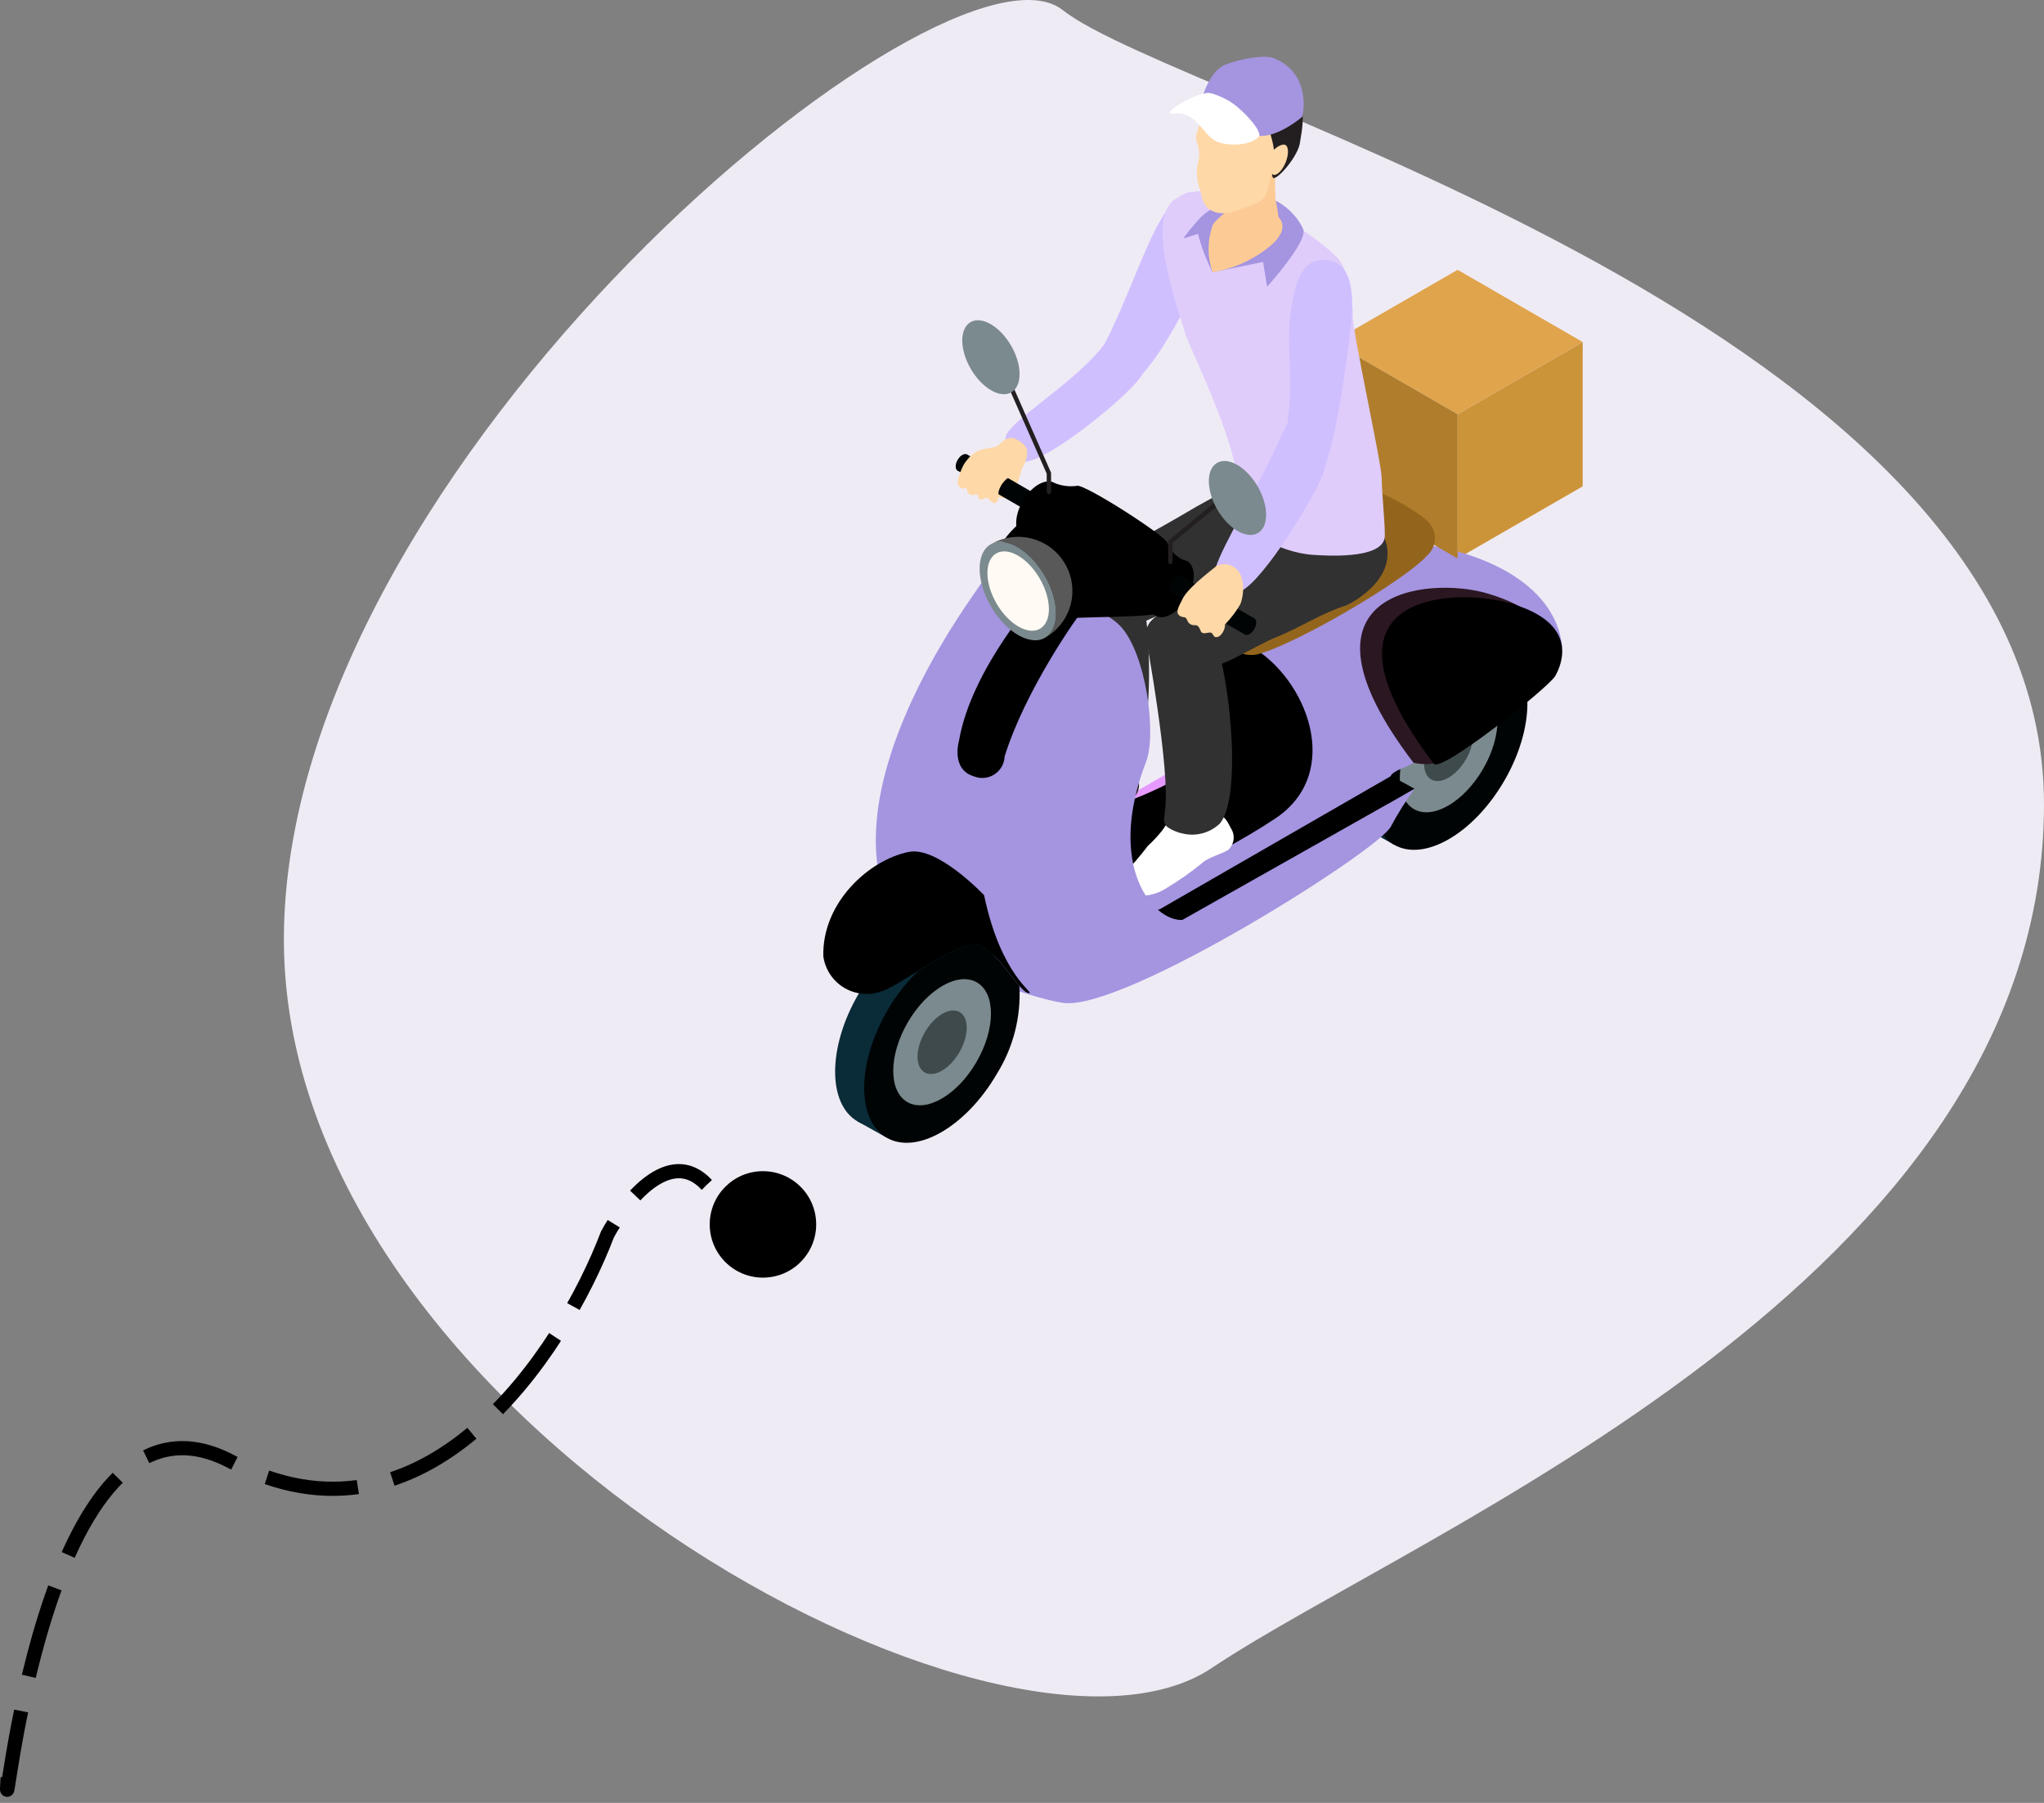 <svg width="288" height="254" viewBox="0 0 288 254" fill="none" xmlns="http://www.w3.org/2000/svg">
<rect x="0" y="0" width="288" height="254" fill="#808080" stroke="none"/>
<path d="M288 113.284C288 180.509 199.933 215.477 170.717 235.006C141.5 254.535 40 199.59 40 132.365C40 65.139 133.5 -11.456 149.75 1.431C166 14.319 288 46.059 288 113.284Z" fill="#efebf5"/>
<path d="M1.082 250.426C0.249 264.093 5.383 191.526 32.583 205.926C59.783 220.326 79.25 190.593 85.583 173.926C88.083 169.259 94.383 161.326 99.583 166.926" stroke="black" stroke-width="2" stroke-dasharray="13 5"/>
<g clip-path="url(#clip0_756_3)">
<path d="M144.272 64.732C144.242 64.792 143.285 69.888 141.821 70.154C140.357 70.42 138.447 68.51 138.447 68.249C140.319 66.966 142.264 65.791 144.272 64.732Z" fill="#FED8A7"/>
<path d="M174.025 79.899C174.146 82.825 170.185 83.827 169.479 86.474C169.236 87.156 169.168 87.889 169.281 88.605C169.603 89.478 170.234 89.688 170.806 89.3C170.806 89.3 170.515 90.159 171.177 90.299C171.367 90.324 171.561 90.284 171.726 90.186C171.891 90.088 172.019 89.937 172.087 89.757C172.049 90.035 172.099 90.317 172.231 90.564C172.311 90.674 172.416 90.762 172.537 90.823C172.659 90.884 172.792 90.915 172.928 90.914C173.064 90.913 173.197 90.88 173.318 90.818C173.438 90.755 173.542 90.665 173.621 90.555C173.844 91.63 174.934 91.36 175.282 90.633C175.669 89.817 175.213 88.745 175.743 87.996C176.375 87.115 176.985 87.404 177.123 86.191C177.233 85.214 177.082 84.184 177.141 83.207C177.229 83.17 177.319 83.145 177.399 83.104C177.322 83.299 177.308 83.585 177.221 83.772L174.025 79.899Z" fill="#FED8A7"/>
<path d="M205.379 58.353V78.688L222.999 68.519V48.185L205.379 58.353Z" fill="#CC9439"/>
<path d="M136.25 64.028C135.888 63.818 135.297 64.157 134.931 64.787C134.564 65.418 134.562 66.098 134.922 66.307C135.282 66.516 135.871 66.178 136.237 65.546C136.604 64.915 136.609 64.237 136.25 64.028Z" fill="#000405"/>
<path d="M136.244 64.019L134.924 66.303L145.278 72.281L146.598 69.997L136.244 64.019Z" fill="#000405"/>
<path d="M207.965 89.838L212.193 92.209L196.407 118.996L192.314 116.71L207.965 89.838Z" fill="#0A2B38"/>
<path d="M207.965 89.838C203.708 87.363 196.762 91.375 192.438 98.792C188.115 106.209 188.066 114.238 192.316 116.711C196.566 119.185 203.516 115.175 207.842 107.752C212.169 100.329 212.215 92.307 207.965 89.838Z" fill="#0A2B38"/>
<path d="M212.056 92.12C207.8 89.646 200.855 93.657 196.531 101.078C192.207 108.498 192.157 116.519 196.402 118.997C200.647 121.475 207.605 117.462 211.93 110.041C216.255 102.621 216.308 94.593 212.056 92.12Z" fill="#000405"/>
<path d="M209.027 97.129C206.358 95.582 201.997 98.093 199.287 102.746C196.577 107.398 196.544 112.43 199.208 113.981C201.872 115.532 206.234 113.017 208.947 108.364C211.659 103.711 211.689 98.68 209.027 97.129Z" fill="#7B8A8E"/>
<path d="M206.59 101.312C205.244 100.53 203.049 101.796 201.688 104.148C200.327 106.501 200.305 109.028 201.649 109.808C202.994 110.588 205.188 109.322 206.551 106.978C207.914 104.634 207.933 102.092 206.59 101.312Z" fill="#3F4A4C"/>
<path d="M152.648 115.122C153.927 114.06 177.765 108.071 176.485 100.825C175.205 93.578 167.327 86.515 169.455 85.668C171.583 84.821 193.091 75.955 198.886 76.502C207.825 77.348 219.118 81.788 220.117 91.106C220.267 92.506 202.166 104.94 199.167 107.465C198.532 108.002 196.255 108.515 195.926 109.373C194.846 112.194 196.667 116.479 193.623 118.443C183.101 125.237 170.256 131.826 165.83 132.299C157.901 133.143 154.972 122.535 152.617 114.226L152.648 115.122Z" fill="#a594e0"/>
<path d="M199.316 111.138C199.316 111.138 196.958 109.774 195.926 109.373L163.378 128.117C160.486 128.676 160.436 132.99 161.98 132.348C163.524 131.706 199.316 111.138 199.316 111.138Z" fill="black"/>
<path d="M181.526 102.872C181.526 102.872 179.168 101.508 178.136 101.107L145.589 119.851C142.695 120.41 142.647 124.722 144.191 124.08C145.735 123.438 181.526 102.872 181.526 102.872Z" fill="#E699FF"/>
<path d="M176.316 91.106C173.513 89.762 170.637 88.573 167.703 87.545C169.192 87.716 172.605 93.547 173.17 100.437C173.847 108.622 157.109 113.54 152.648 115.123C149.165 119.31 150.393 116.244 150.474 116.445V117.814C150.843 119.118 153.37 116.884 153.784 118.249C154.795 120.877 155.966 123.44 157.293 125.924C157.927 126.322 170.016 121.774 179.699 115.306C189.383 108.838 184.092 95.565 176.316 91.106Z" fill="black"/>
<path d="M199.166 107.465C200.788 107.83 202.483 107.667 204.006 107.001C209.75 103.95 218.036 94.699 218.782 93.393C219.734 91.728 219.239 86.392 209.426 83.568C201.184 81.193 180.61 83.142 199.166 107.465Z" fill="#2B1722"/>
<path d="M202.029 107.603C203.029 108.913 218.195 96.881 219.136 95.235C220.076 93.589 222.534 87.805 212.838 85.012C204.69 82.664 183.687 83.563 202.029 107.603Z" fill="black"/>
<path d="M205.379 38.013L222.999 48.184L205.379 58.352L187.757 48.184L205.379 38.013Z" fill="#E0A44C"/>
<path d="M205.379 58.353V78.688L187.757 68.519V48.185L205.379 58.353Z" fill="#B07D2C"/>
<path d="M166.355 82.361C166.165 83.572 166.159 84.805 166.337 86.017C166.724 88.467 172.887 90.822 174.453 91.839C175.254 92.249 176.169 92.378 177.052 92.208C182.147 91.027 197.965 81.809 201.124 78.222C201.736 77.666 202.112 76.899 202.176 76.076C202.241 75.252 201.989 74.436 201.471 73.792C200.629 72.512 193.697 68.291 190.249 68.291C188.02 68.288 167.969 78.552 166.355 82.361Z" fill="#93651C"/>
<path d="M169.75 37.832C166.643 44.262 161.169 55.138 157.496 54.67C156.556 54.548 154.539 50.528 155.607 48.497C158.1 43.744 160.399 37.281 162.337 33.26C165.445 26.831 167.574 26.461 169.845 27.556C172.115 28.65 172.855 31.402 169.75 37.832Z" fill="#D0BFFF"/>
<path d="M159.364 54.681C154.786 59.294 145.149 66.445 143.586 64.834C143.002 64.23 140.817 62.535 142.029 60.854C143.937 58.214 151.816 53.524 155.604 48.497C155.873 48.149 156.214 47.864 156.603 47.661C156.993 47.457 157.422 47.341 157.861 47.319C158.3 47.297 158.739 47.371 159.146 47.535C159.554 47.699 159.922 47.949 160.223 48.269C161.785 49.882 162.602 51.421 159.364 54.681Z" fill="#D0BFFF"/>
<path d="M158.616 107.5C159.39 107.659 159.811 108.684 160.137 109.291C160.42 109.762 160.54 110.313 160.478 110.859C160.417 111.405 160.176 111.916 159.795 112.312C158.824 113.433 156.842 113.428 156.08 114.192C154.218 115.589 152.239 116.823 150.166 117.882C149.049 118.484 146.586 118.551 145.82 117.577C145.585 117.092 145.474 116.557 145.497 116.02C145.519 115.482 145.675 114.958 145.949 114.495C147.019 113.496 148.017 112.423 148.935 111.283C149.516 110.761 150.042 110.182 150.504 109.553C150.826 109.127 152.02 107.057 152.739 107.576L158.616 107.5Z" fill="#1E160D"/>
<path d="M178.91 79.267C175.524 80.346 172.574 82.312 169.284 83.644C165.38 85.226 161.472 88.317 157.131 88.507C156.141 88.533 155.162 88.284 154.304 87.789C153.445 87.294 152.741 86.572 152.267 85.701C151.718 84.46 150.673 81.721 151.583 81.447C152.534 81.157 153.691 79.642 154.478 79.256C155.942 78.545 164.432 73.835 167.119 72.23C169.312 70.921 170.731 70.199 173.222 68.861C173.222 68.861 177.545 65.787 179.756 71.579C181.967 77.37 179.399 79.114 178.91 79.267Z" fill="#313131"/>
<path d="M189.588 85.326C186.202 86.407 183.253 88.37 179.961 89.71C176.059 91.29 172.152 94.382 167.81 94.572C166.82 94.597 165.842 94.348 164.984 93.853C164.126 93.357 163.422 92.635 162.949 91.764C162.398 90.524 161.353 87.785 162.264 87.51C163.212 87.223 164.37 85.705 165.157 85.319C166.622 84.608 175.111 79.895 177.798 78.291C179.991 76.981 181.41 76.262 183.9 74.923C183.9 74.923 192.876 70.039 195.089 75.825C197.303 81.611 190.078 85.168 189.588 85.326Z" fill="#313131"/>
<path d="M161.246 85.209C161.057 83.031 161.021 80.842 161.138 78.659C161.107 76.811 151.334 78.808 151.158 83.279C151.158 83.279 152.964 100.702 151.685 106.211L151.519 107.13C151.439 107.377 151.43 107.641 151.494 107.892C151.558 108.143 151.692 108.37 151.88 108.548C152.529 109.066 153.279 109.442 154.082 109.653C154.968 109.917 155.906 109.959 156.812 109.776C157.719 109.593 158.566 109.19 159.28 108.603C162.222 105.453 162.393 92.773 161.246 85.209Z" fill="#313131"/>
<path d="M171.912 114.898C172.686 115.051 173.107 116.081 173.433 116.686C173.74 117.15 173.873 117.706 173.811 118.259C173.748 118.811 173.494 119.324 173.091 119.708C172.69 120.094 170.143 120.825 169.376 121.588C167.829 122.86 166.191 124.017 164.475 125.05C163.702 125.565 162.835 125.923 161.925 126.103C161.305 126.196 160.673 126.144 160.077 125.951C159.481 125.757 158.939 125.428 158.492 124.989C157.939 124.283 157.903 123.482 158.363 123.084C159.572 121.857 160.696 120.551 161.73 119.174C162.479 118.492 163.169 117.748 163.794 116.95C164.116 116.522 165.308 114.453 166.029 114.974L171.912 114.898Z" fill="white"/>
<path d="M171.946 92.517C171.579 90.362 171.364 88.184 171.301 85.999C171.119 84.16 161.24 85.097 161.418 89.568C161.418 89.568 164.965 108.636 164.143 114.234L164.048 115.159C163.988 115.413 164.001 115.678 164.086 115.924C164.171 116.17 164.323 116.387 164.527 116.55C165.216 117.009 165.993 117.321 166.808 117.468C167.714 117.658 168.652 117.624 169.541 117.367C170.43 117.11 171.242 116.64 171.906 115.996C174.583 112.614 173.709 99.961 171.946 92.517Z" fill="#313131"/>
<path d="M179.204 30.131C182.626 31.621 185.755 33.709 188.444 36.296C190.4 38.514 190.636 43.758 190.617 44.449C190.537 46.688 194.676 65.272 194.676 67.322C194.676 69.223 195.262 74.901 195.089 75.82C194.513 78.869 186.55 78.262 185.02 78.171C180.093 77.879 173.903 74.154 174.413 71.747C175.883 64.834 167.539 49.18 166.905 46.723C166.27 44.266 161.468 31.64 165.26 28.288C166.444 27.405 167.882 26.929 169.36 26.93C173.557 27.133 178.5 29.984 179.204 30.131Z" fill="#DFCCFB"/>
<path d="M176.094 28.013C175.992 28.142 171.551 27.909 168.86 30.968C166.17 34.027 166.907 33.554 166.907 33.554L168.802 32.937C169.273 34.816 169.962 36.633 170.856 38.351L177.963 36.911L178.537 40.392C178.537 40.392 184.387 33.927 183.61 32.26C181.741 28.248 177.095 26.758 176.094 28.013Z" fill="#a594e0"/>
<path d="M173.822 28.989C173.822 28.989 170.994 31.11 170.845 31.8C170.716 32.391 170.856 38.349 170.856 38.349C170.874 38.032 174.906 37.679 178.616 34.936C179.021 34.637 183.094 31.611 178.616 29.536L173.822 28.989Z" fill="#FCCB95"/>
<path d="M178.537 34.997C176.89 35.135 175.231 34.96 173.649 34.481C173.025 34.246 172.455 33.887 171.973 33.426C171.492 32.965 171.108 32.412 170.846 31.8V31.81C170.1 33.927 170.105 36.235 170.861 38.349C170.861 38.349 170.855 38.359 170.861 38.349C173.66 37.889 176.299 36.737 178.537 34.997Z" fill="#FCCB95"/>
<path d="M179.793 22.848C179.636 24.628 179.617 26.417 179.735 28.2C179.944 29.117 180.088 30.048 180.166 30.985C180.166 32.79 178.209 33.557 177.216 34.067C176.313 34.538 172.58 33.294 172.796 32.015C172.81 30.828 172.915 29.643 173.11 28.472C173.505 27.349 174.564 26.739 174.564 25.564L179.793 22.848Z" fill="#FCCB95"/>
<path d="M169.387 15.418C169.278 16.5 169.038 17.565 168.674 18.589C168.567 18.847 168.515 19.124 168.52 19.403C168.525 19.682 168.587 19.957 168.702 20.211C169.053 21.155 169.063 22.192 168.729 23.143C168.533 24.382 168.662 25.651 169.104 26.826C169.362 27.762 169.491 28.868 170.338 29.444C172.432 30.882 174.814 29.386 176.959 28.671C179.079 27.96 178.777 24.899 179.458 23.154C180.685 20.007 179.863 15.569 176.391 14.149C174.573 13.416 172.567 13.283 170.668 13.769C170.109 13.975 168.997 15.187 169.507 15.796L169.387 15.418Z" fill="#FED8A7"/>
<path d="M181.111 10.701C179.07 8.843 174.941 9.419 171.565 10.959C171.017 11.297 170.547 11.748 170.186 12.281C169.824 12.815 169.58 13.418 169.469 14.053C169.091 14.697 170.906 16.069 171.375 16.317C172.331 16.774 173.374 17.02 174.434 17.038C175.095 17.079 175.758 17.071 176.418 17.015C176.897 16.922 177.382 16.866 177.869 16.848C178.878 16.956 178.884 18.295 179.06 19.093C179.254 19.726 179.397 20.372 179.487 21.027C179.51 21.355 178.923 24.988 179.435 25.083C180.143 25.212 182.982 21.883 183.176 20.018C183.309 18.784 184.719 13.984 181.111 10.701Z" fill="url(#paint0_linear_756_3)"/>
<path d="M181.147 22.88C180.673 24.04 179.881 24.814 179.368 24.612C178.998 24.329 178.738 23.927 178.632 23.474C178.526 23.02 178.581 22.544 178.787 22.127C179.257 20.967 180.564 20.193 181.073 20.403C181.583 20.613 181.616 21.718 181.147 22.88Z" fill="#FED8A7"/>
<path d="M190.288 46.449C189.412 53.539 187.439 68.124 184.936 67.814C183.997 67.699 181.085 61.447 181.445 59.177C182.281 53.876 181.251 48.919 181.798 44.49C182.677 37.4 184.575 36.368 187.076 36.68C189.578 36.992 191.164 39.362 190.288 46.449Z" fill="#D0BFFF"/>
<path d="M169.58 13.194C169.58 13.194 170.612 9.947 172.577 9.144C174.911 8.188 178.422 7.669 179.551 8.233C180.366 8.537 181.108 9.008 181.73 9.615C182.352 10.223 182.84 10.954 183.163 11.761C183.683 13.164 183.819 14.681 183.559 16.155C183.566 16.218 183.557 16.282 183.535 16.341C183.513 16.4 183.477 16.453 183.43 16.496C182.537 17.269 179.302 19.635 176.913 19.065C175.774 18.796 174.62 18.593 173.458 18.459L169.58 13.194Z" fill="#a594e0"/>
<path d="M169.744 13.194C169.744 13.194 170.186 12.606 173.007 14.13C174.813 15.102 178.047 18.56 177.348 19.287C176.187 20.512 173.116 20.637 171.475 19.955C169.488 19.127 168.614 15.611 165.478 16.01C163.217 16.299 167.462 13.63 169.58 13.191L169.744 13.194Z" fill="white"/>
<path d="M146.599 69.993C146.239 69.781 145.65 70.122 145.282 70.752C144.914 71.383 144.912 72.062 145.272 72.272C145.631 72.482 146.221 72.143 146.589 71.511C146.956 70.88 146.964 70.202 146.599 69.993Z" fill="#000405"/>
<path d="M148.539 68.031C147.327 67.324 145.345 68.469 144.113 70.582C142.881 72.695 142.866 74.983 144.079 75.689C145.291 76.394 147.271 75.25 148.504 73.136C149.737 71.022 149.75 68.735 148.539 68.031Z" fill="black"/>
<path d="M138.117 82.372C139.306 80.242 154.241 84.374 157.861 88.21C161.482 92.047 162.995 103.401 161.487 107.309C155.728 122.233 162.629 129.844 166.604 129.598L199.316 111.138C198.075 112.823 196.958 114.596 195.977 116.443C194.279 119.816 158.504 142.387 149.872 141.301C146.085 140.826 126.266 135.249 123.893 123.502C120.325 105.815 137.398 83.65 138.117 82.372Z" fill="#a594e0"/>
<path d="M136.476 131.11L140.702 133.482L124.916 160.268L120.822 157.982L136.476 131.11Z" fill="#0A2B38"/>
<path d="M136.476 131.112C132.219 128.636 125.272 132.647 120.948 140.068C116.624 147.488 116.574 155.509 120.819 157.987C125.064 160.465 132.021 156.452 136.348 149.029C140.676 141.606 140.726 133.583 136.476 131.112Z" fill="#0A2B38"/>
<path d="M136.945 133.065C135.123 133.252 132.085 135.112 129.352 136.819C127.665 138.455 126.214 140.318 125.041 142.353C120.722 149.776 120.668 157.796 124.912 160.273C129.156 162.749 136.113 158.736 140.44 151.316C142.76 147.611 143.876 143.279 143.634 138.915C141.919 136.948 139.447 132.813 136.945 133.065Z" fill="#000405"/>
<path d="M137.651 138.406C134.984 136.859 130.624 139.37 127.914 144.023C125.204 148.675 125.17 153.707 127.835 155.261C130.5 156.814 134.861 154.296 137.572 149.644C140.284 144.991 140.316 139.959 137.651 138.406Z" fill="#7B8A8E"/>
<path d="M135.216 142.588C133.873 141.807 131.675 143.074 130.314 145.424C128.953 147.774 128.932 150.304 130.277 151.085C131.621 151.866 133.816 150.601 135.178 148.249C136.54 145.896 136.557 143.368 135.216 142.588Z" fill="#3F4A4C"/>
<path d="M116.006 134.721C116.13 135.627 116.455 136.493 116.956 137.257C117.457 138.021 118.123 138.664 118.904 139.138C119.685 139.613 120.563 139.907 121.472 140C122.382 140.092 123.3 139.981 124.161 139.674C126.433 139.085 133.667 133.397 136.948 133.065C140.23 132.732 143.463 139.954 145.009 139.917C145.783 139.894 141.023 137.453 138.66 126.123C138.66 126.123 132.17 119.229 128.083 120.017C122.558 121.082 115.814 127.096 116.006 134.721Z" fill="black"/>
<path d="M146.506 83.489C146.506 83.489 136.838 94.142 135.114 104.413C135.114 104.413 133.953 108.39 137.215 109.373C137.684 109.564 138.192 109.639 138.696 109.592C139.2 109.545 139.685 109.377 140.11 109.103C140.536 108.829 140.889 108.456 141.139 108.017C141.39 107.577 141.531 107.084 141.55 106.579C144.423 97.311 151.763 86.808 152.957 85.498L146.506 83.489Z" fill="black"/>
<path d="M140.467 79.997C140.467 80.137 140.243 88.365 146.029 87.474C151.816 86.583 163.848 87.345 164.293 85.887C164.738 84.429 164.493 76.579 164.493 76.579C164.939 75.912 152.606 68.006 151.723 68.451C150.839 68.896 139.847 74.381 140.471 79.269L140.467 79.997Z" fill="black"/>
<path d="M143.461 75.634C142.151 75.633 140.862 75.97 139.72 76.613C141.814 75.57 145.113 77.524 147.181 81.077C149.265 84.657 149.322 88.52 147.335 89.793C148.48 89.132 149.43 88.181 150.091 87.036C150.752 85.892 151.1 84.593 151.1 83.271C151.1 82.269 150.902 81.276 150.519 80.349C150.135 79.423 149.572 78.581 148.863 77.872C148.154 77.162 147.311 76.6 146.385 76.216C145.458 75.832 144.464 75.635 143.461 75.634Z" fill="#595959"/>
<path d="M139.575 76.689C141.657 75.477 145.063 77.442 147.186 81.072C149.309 84.702 149.33 88.636 147.248 89.847C145.166 91.059 141.76 89.096 139.637 85.464C137.514 81.833 137.492 77.899 139.575 76.689Z" fill="#7B8A8E"/>
<path d="M140.37 77.968C142.047 76.99 144.793 78.574 146.498 81.503C148.203 84.432 148.225 87.598 146.549 88.574C144.872 89.55 142.124 87.968 140.419 85.038C138.714 82.107 138.693 78.945 140.37 77.968Z" fill="#FFFAF4"/>
<path d="M167.302 79.093C166.09 78.391 164.108 79.531 162.877 81.646C161.645 83.76 161.629 86.047 162.842 86.751C164.054 87.455 166.033 86.314 167.267 84.2C168.502 82.085 168.512 79.801 167.302 79.093Z" fill="black"/>
<path d="M164.493 76.581C164.745 77.182 165.128 77.719 165.614 78.154C166.1 78.589 166.676 78.909 167.302 79.093C169.22 79.45 162.842 86.751 162.842 86.751C162.842 86.751 160.558 85.266 159.013 86.075L164.493 76.581Z" fill="black"/>
<path d="M176.734 87.115C176.374 86.902 175.783 87.243 175.417 87.873C175.05 88.502 175.046 89.182 175.406 89.391C175.766 89.6 176.356 89.262 176.723 88.633C177.091 88.004 177.095 87.323 176.734 87.115Z" fill="#000405"/>
<path d="M166.383 81.148C166.024 80.939 165.433 81.277 165.068 81.907C164.703 82.538 164.695 83.217 165.056 83.426C165.417 83.635 166.006 83.297 166.372 82.668C166.738 82.039 166.743 81.357 166.383 81.148Z" fill="#000405"/>
<path d="M166.383 81.139L165.062 83.422L175.41 89.404L176.732 87.12L166.383 81.139Z" fill="#000405"/>
<path d="M151.716 68.452C150.638 68.595 149.542 68.45 148.539 68.031C146.656 67.044 146.31 73.058 146.31 73.058L151.716 68.452Z" fill="black"/>
<path d="M147.792 69.588C147.711 69.588 147.632 69.555 147.574 69.497C147.517 69.439 147.484 69.361 147.484 69.279L147.478 66.725L140.306 50.454C140.273 50.379 140.272 50.294 140.302 50.218C140.332 50.142 140.391 50.081 140.466 50.048C140.541 50.015 140.626 50.014 140.702 50.044C140.778 50.074 140.839 50.133 140.872 50.208L148.096 66.595L148.103 69.277C148.104 69.359 148.072 69.437 148.015 69.495C147.958 69.553 147.88 69.587 147.799 69.588H147.792Z" fill="#231F20"/>
<path d="M164.907 79.481C164.825 79.481 164.746 79.449 164.688 79.391C164.63 79.333 164.598 79.255 164.597 79.173V76.186L171.805 70.256C171.836 70.23 171.872 70.21 171.91 70.198C171.949 70.186 171.99 70.182 172.03 70.186C172.07 70.19 172.109 70.202 172.145 70.221C172.18 70.24 172.212 70.266 172.237 70.297C172.263 70.328 172.283 70.364 172.295 70.403C172.307 70.442 172.311 70.482 172.307 70.523C172.304 70.563 172.292 70.602 172.273 70.638C172.254 70.674 172.228 70.706 172.197 70.731L165.215 76.483V79.178C165.213 79.259 165.18 79.336 165.123 79.392C165.065 79.449 164.988 79.481 164.907 79.481Z" fill="#231F20"/>
<path d="M136.744 45.388C138.309 44.479 140.872 45.955 142.456 48.684C144.04 51.413 144.066 54.364 142.502 55.273C140.939 56.182 138.382 54.71 136.789 51.98C135.196 49.251 135.181 46.298 136.744 45.388Z" fill="#7B8A8E"/>
<path d="M143.086 61.832C141.742 61.221 140.919 62.746 140.345 62.915C139.056 63.302 138.124 63.123 136.979 64.026C136.548 64.429 136.166 64.881 135.84 65.372C135.544 65.906 135.31 66.471 135.143 67.057C135.009 67.407 134.934 67.776 134.921 68.151C134.977 68.341 135.09 68.51 135.245 68.636C135.4 68.761 135.589 68.836 135.787 68.851C135.897 68.857 136.139 68.709 136.202 68.73C136.26 69.049 136.169 69.62 137.105 69.785C137.951 69.329 137.634 70.026 138.038 70.32C138.393 70.578 138.719 70.026 139.048 70.138C139.482 70.284 139.764 71.076 140.287 70.823C140.879 70.537 140.576 69.87 140.717 69.203C140.865 68.673 141.137 68.187 141.511 67.784C141.884 67.38 142.348 67.071 142.865 66.882C143.639 66.548 143.744 66.574 144.13 65.745C144.592 65.029 144.794 64.177 144.703 63.33C144.41 62.424 143.086 61.832 143.086 61.832Z" fill="#FED8A7"/>
<path d="M185.975 67.818C183.119 73.654 176.015 84.367 174.016 83.341C173.269 82.954 170.689 81.923 171.3 79.944C172.253 76.829 177.331 68.437 180.116 62.306C180.722 60.963 182.941 55.915 184.936 56.943C186.932 57.97 187.992 63.691 185.975 67.818Z" fill="#D0BFFF"/>
<path d="M171.482 65.215C173.046 64.304 175.609 65.78 177.195 68.509C178.78 71.238 178.804 74.189 177.24 75.099C175.675 76.01 173.112 74.535 171.527 71.804C169.941 69.074 169.925 66.118 171.482 65.215Z" fill="#7B8A8E"/>
<path d="M171.488 79.669C170.103 80.803 167.137 83.034 166.524 84.582C165.879 85.775 165.741 86.34 166.117 86.667C166.585 87.077 166.842 86.829 167.101 87.077C167.279 87.252 167.289 87.647 167.66 87.898C168.166 88.241 168.458 87.941 168.749 88.183C169.342 88.678 168.922 89.434 170.128 89.153C170.128 89.153 170.644 89.064 170.674 89.164C170.834 89.164 170.989 89.693 171.229 89.749C172.041 89.933 172.707 88.526 172.584 87.991C173.435 87.125 174.172 86.153 174.777 85.101C175.207 83.928 175.269 82.653 174.955 81.445C174.868 81.085 174.705 80.749 174.476 80.459C174.247 80.169 173.958 79.931 173.629 79.763C173.3 79.594 172.938 79.499 172.569 79.483C172.199 79.466 171.831 79.53 171.488 79.669Z" fill="#FED8A7"/>
</g>
<circle cx="107.5" cy="172.5" r="7.5" fill="black"/>
<defs>
<linearGradient id="paint0_linear_756_3" x1="-2771.58" y1="-1204.23" x2="-2756.54" y2="-1204.23" gradientUnits="userSpaceOnUse">
<stop stop-color="#231F20"/>
<stop offset="0.09" stop-color="#231F20"/>
<stop offset="1" stop-color="#231F20"/>
</linearGradient>
<clipPath id="clip0_756_3">
<rect width="107" height="153" fill="white" transform="translate(116 8)"/>
</clipPath>
</defs>
</svg>
